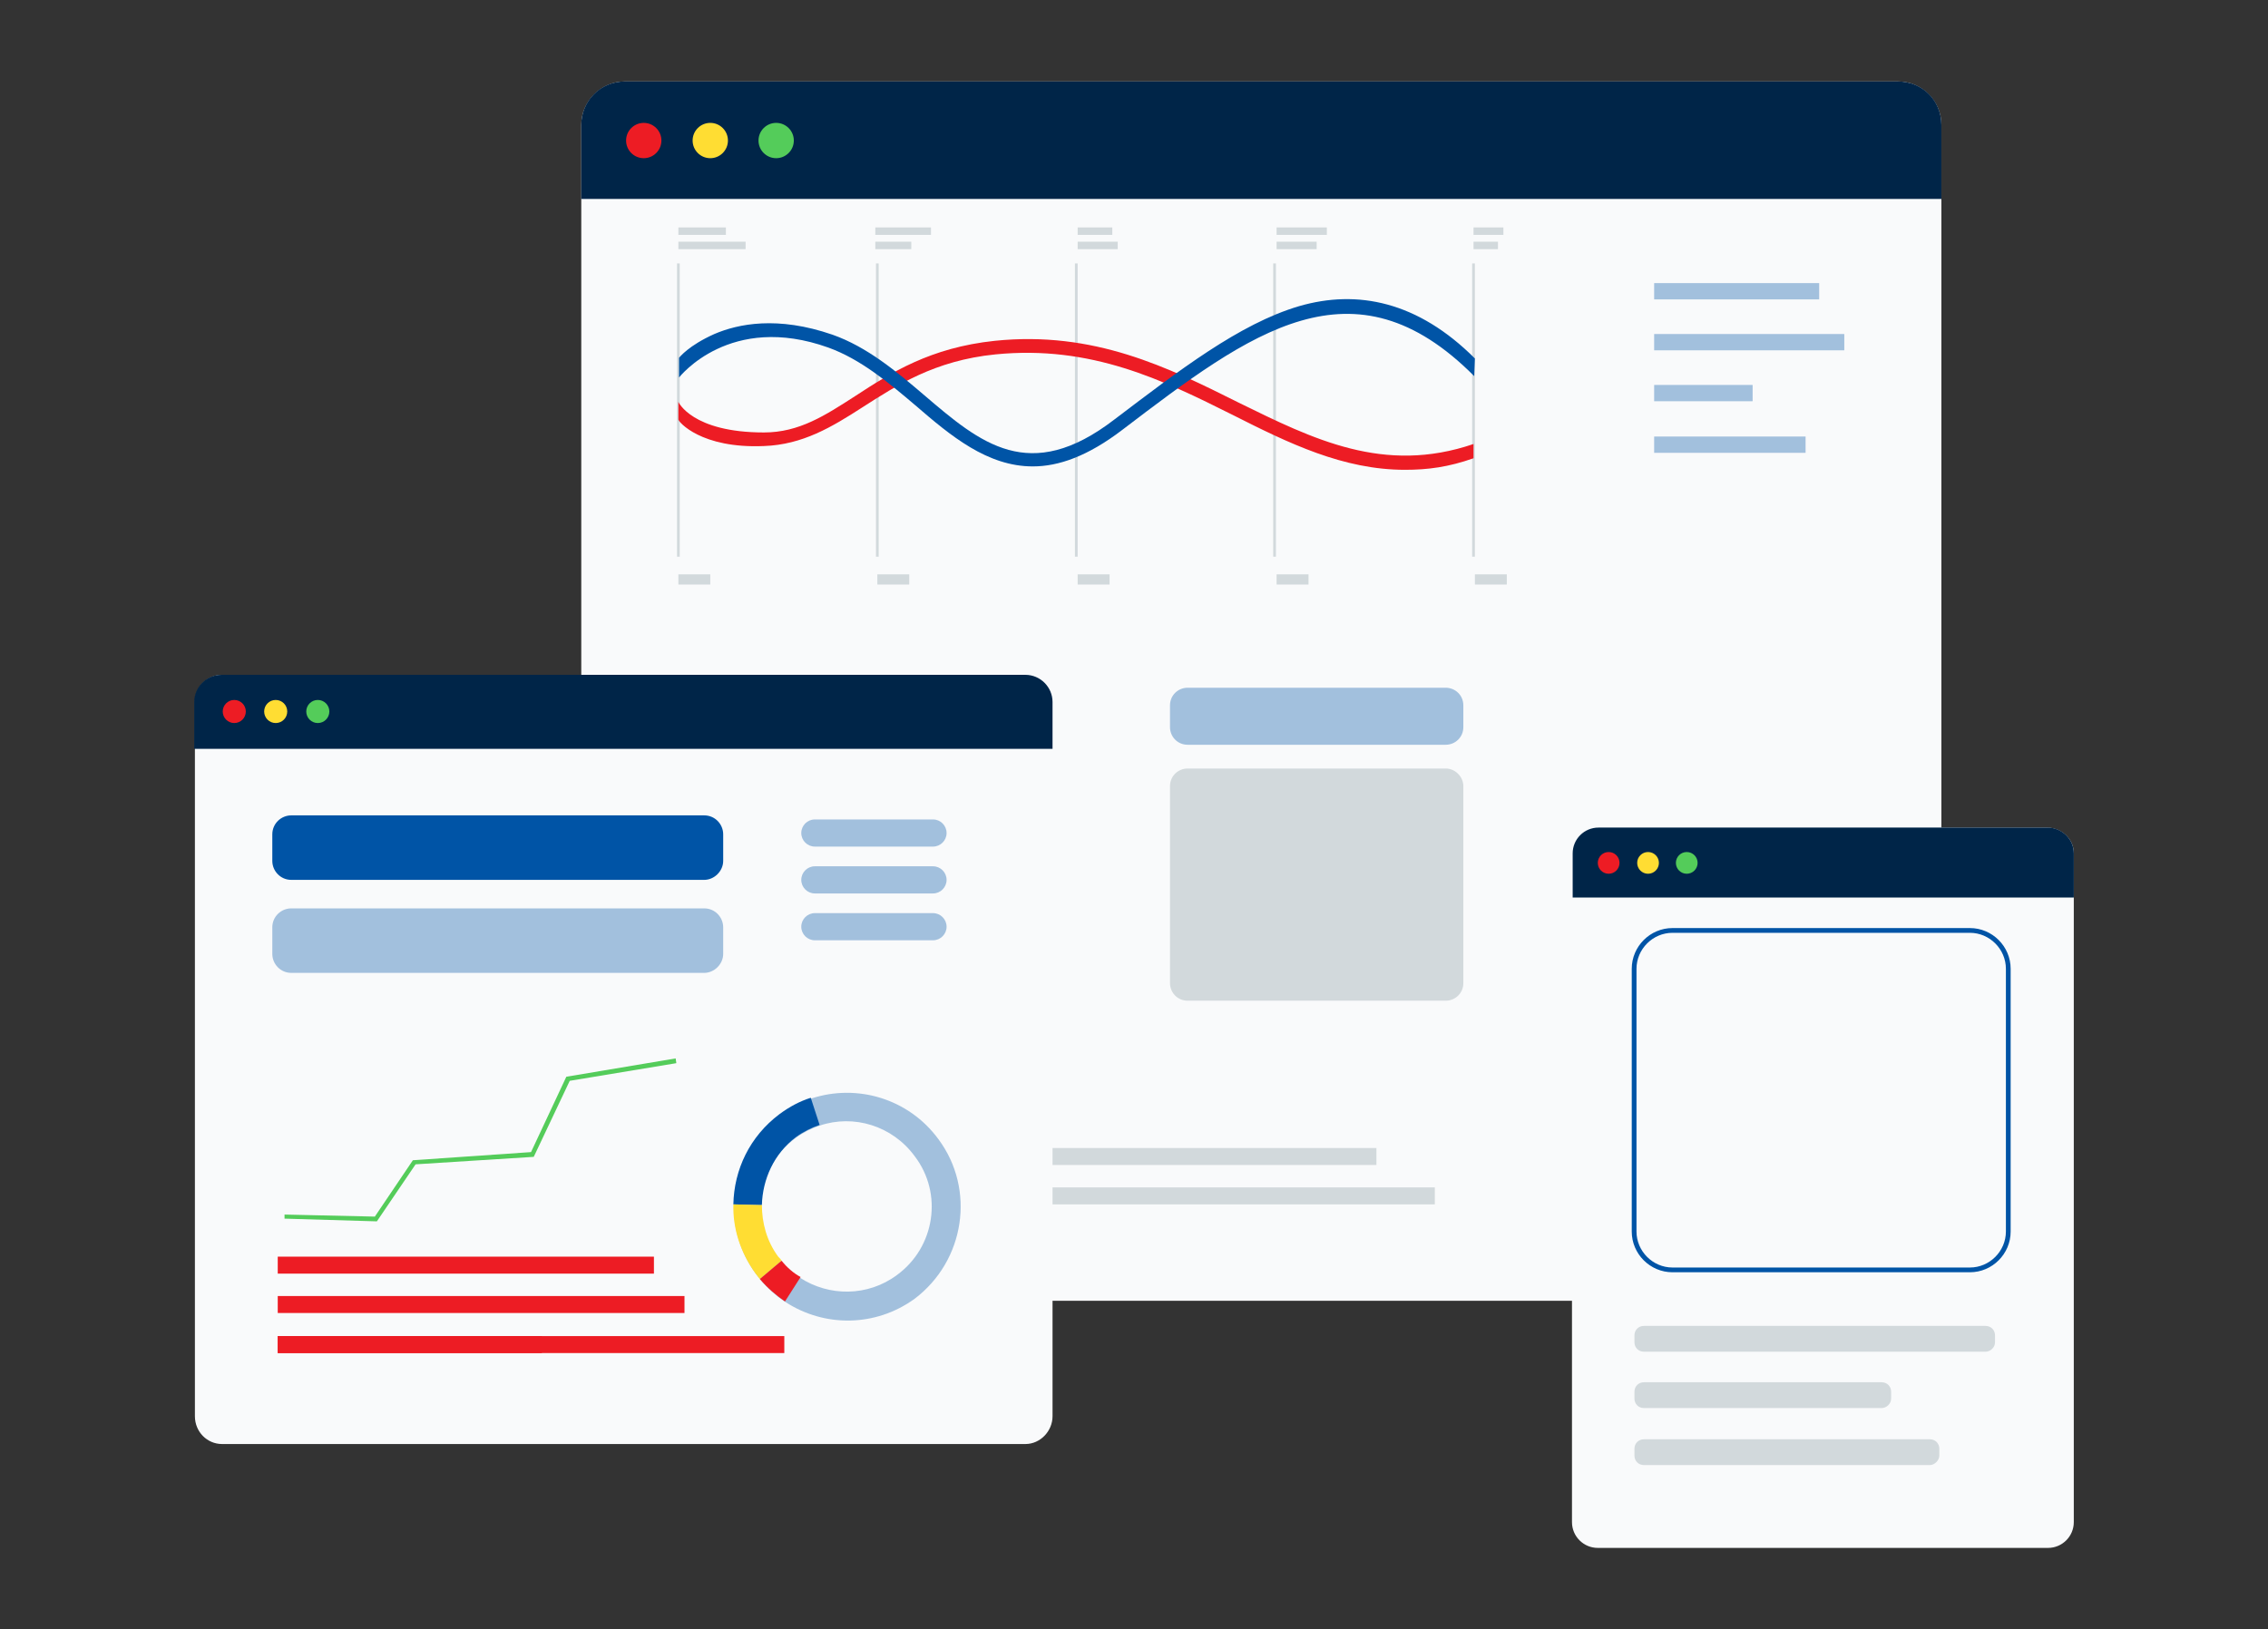 <svg width="334" height="240" viewBox="0 0 334 240" fill="none" xmlns="http://www.w3.org/2000/svg">
<rect x="0" y="0" width="334" height="240" fill="#333333" stroke="none"/>
<path d="M285.902 18.4V185.2C285.902 188.7 283.102 191.6 279.502 191.6H92.002C88.502 191.6 85.602 188.7 85.602 185.2V18.4C85.602 14.9 88.502 12 92.002 12H279.502C283.102 12 285.902 14.9 285.902 18.4Z" fill="#F9FAFB"/>
<path d="M285.902 18.4V29.3H85.602V18.4C85.602 14.9 88.402 12 92.002 12H279.502C283.102 12 285.902 14.8 285.902 18.4Z" fill="#002548"/>
<path d="M94.803 23.3C96.239 23.3 97.403 22.136 97.403 20.7C97.403 19.264 96.239 18.1 94.803 18.1C93.367 18.1 92.203 19.264 92.203 20.7C92.203 22.136 93.367 23.3 94.803 23.3Z" fill="#ED1C24"/>
<path d="M104.6 23.3C106.036 23.3 107.2 22.136 107.2 20.7C107.2 19.264 106.036 18.1 104.6 18.1C103.164 18.1 102 19.264 102 20.7C102 22.136 103.164 23.3 104.6 23.3Z" fill="#FFDD33"/>
<path d="M114.303 23.3C115.739 23.3 116.903 22.136 116.903 20.7C116.903 19.264 115.739 18.1 114.303 18.1C112.867 18.1 111.703 19.264 111.703 20.7C111.703 22.136 112.867 23.3 114.303 23.3Z" fill="#54CC5A"/>
<path opacity="0.35" d="M212.901 101.3H174.901C173.501 101.3 172.301 102.4 172.301 103.9V107.1C172.301 108.5 173.401 109.7 174.901 109.7H212.901C214.301 109.7 215.501 108.6 215.501 107.1V103.9C215.501 102.4 214.301 101.3 212.901 101.3Z" fill="#0054A6"/>
<path d="M212.901 113.2H174.901C173.501 113.2 172.301 114.3 172.301 115.8V144.8C172.301 146.2 173.401 147.4 174.901 147.4H212.901C214.301 147.4 215.501 146.3 215.501 144.8V115.8C215.501 114.4 214.301 113.2 212.901 113.2Z" fill="#D2D9DC"/>
<path opacity="0.35" d="M267.902 41.7H243.602V44.1H267.902V41.7Z" fill="#0054A6"/>
<path opacity="0.35" d="M271.602 49.2H243.602V51.6H271.602V49.2Z" fill="#0054A6"/>
<path opacity="0.35" d="M258.102 56.7H243.602V59.1H258.102V56.7Z" fill="#0054A6"/>
<path opacity="0.35" d="M265.902 64.3H243.602V66.7H265.902V64.3Z" fill="#0054A6"/>
<path d="M202.701 169.1H96.301V171.6H202.701V169.1Z" fill="#D2D9DC"/>
<path d="M211.301 174.9H96.301V177.4H211.301V174.9Z" fill="#D2D9DC"/>
<path d="M271.902 183.6H262.502C259.702 183.6 257.402 181.3 257.402 178.5V169C257.402 166.2 259.702 163.9 262.502 163.9H271.902C274.702 163.9 277.002 166.2 277.002 169V178.4C277.002 181.3 274.702 183.6 271.902 183.6Z" fill="#D2D9DC"/>
<path d="M268.201 169.9H266.301V177.7H268.201V169.9Z" fill="#F9FAFB"/>
<path d="M271.074 174.755V172.854H263.274V174.755H271.074Z" fill="#F9FAFB"/>
<path d="M100.103 38.8H99.703V82H100.103V38.8Z" fill="#D2D9DC"/>
<path d="M129.4 38.8H129V82H129.4V38.8Z" fill="#D2D9DC"/>
<path d="M158.701 38.8H158.301V82H158.701V38.8Z" fill="#D2D9DC"/>
<path d="M187.9 38.8H187.5V82H187.9V38.8Z" fill="#D2D9DC"/>
<path d="M217.201 38.8H216.801V82H217.201V38.8Z" fill="#D2D9DC"/>
<path d="M104.602 84.6H99.902V86.1H104.602V84.6Z" fill="#D2D9DC"/>
<path d="M106.902 33.5H99.902V34.6H106.902V33.5Z" fill="#D2D9DC"/>
<path d="M109.802 35.6H99.902V36.7H109.802V35.6Z" fill="#D2D9DC"/>
<path d="M137.102 33.5H128.902V34.6H137.102V33.5Z" fill="#D2D9DC"/>
<path d="M134.202 35.6H128.902V36.7H134.202V35.6Z" fill="#D2D9DC"/>
<path d="M163.803 33.5H158.703V34.6H163.803V33.5Z" fill="#D2D9DC"/>
<path d="M164.603 35.6H158.703V36.7H164.603V35.6Z" fill="#D2D9DC"/>
<path d="M195.4 33.5H188V34.6H195.4V33.5Z" fill="#D2D9DC"/>
<path d="M193.9 35.6H188V36.7H193.9V35.6Z" fill="#D2D9DC"/>
<path d="M221.4 33.5H217V34.6H221.4V33.5Z" fill="#D2D9DC"/>
<path d="M220.6 35.6H217V36.7H220.6V35.6Z" fill="#D2D9DC"/>
<path d="M133.903 84.6H129.203V86.1H133.903V84.6Z" fill="#D2D9DC"/>
<path d="M163.403 84.6H158.703V86.1H163.403V84.6Z" fill="#D2D9DC"/>
<path d="M192.7 84.6H188V86.1H192.7V84.6Z" fill="#D2D9DC"/>
<path d="M221.903 84.6H217.203V86.1H221.903V84.6Z" fill="#D2D9DC"/>
<path d="M206.902 69.2C197.802 69.2 189.802 65.3 181.502 61.1C171.302 56 160.702 50.8 146.602 52.2C137.602 53.1 132.002 56.8 127.002 60C122.502 62.9 118.202 65.5 112.502 65.7C103.202 66.1 99.902 62.1 99.902 61.8V59.2C99.902 59.2 101.902 63.7 112.502 63.7C117.702 63.7 121.502 61.2 126.002 58.3C131.202 54.9 137.002 51.2 146.502 50.2C161.102 48.7 172.002 54.1 182.402 59.3C193.402 64.7 203.802 69.9 217.002 65.4V67.5C213.302 68.8 210.302 69.2 206.902 69.2Z" fill="#ED1C24"/>
<path d="M152.1 68.7C145.4 68.7 140 64.2 134.8 59.7C130.8 56.3 126.7 52.9 122 51.2C107.5 46 100.1 55.5 100 55.6V52.7C100.1 52.6 101.4 50.9 105.2 49.2C108.7 47.7 114.5 46.5 122.6 49.3C127.7 51.1 132 54.7 136.1 58.2C144.4 65.3 151.6 71.4 164.1 61.8C173.6 54.6 182.5 47.7 191.3 45.1C199.9 42.6 208.8 44.4 217.2 52.8L217.1 55.4C199.3 37.5 184.2 48.9 165.3 63.3C160.2 67.2 155.9 68.7 152.1 68.7Z" fill="#0054A6"/>
<path d="M155.003 103.4V208.6C155.003 210.8 153.203 212.7 151.003 212.7H32.703C30.503 212.7 28.703 210.9 28.703 208.6V103.4C28.703 101.2 30.503 99.4 32.703 99.4H151.003C153.203 99.4 155.003 101.2 155.003 103.4Z" fill="#F9FAFB"/>
<path d="M155.002 103.4V110.3H28.602V103.4C28.602 101.2 30.402 99.4 32.602 99.4H151.002C153.202 99.4 155.002 101.2 155.002 103.4Z" fill="#002548"/>
<path d="M34.501 106.501C35.44 106.501 36.201 105.739 36.201 104.801C36.201 103.862 35.44 103.101 34.501 103.101C33.562 103.101 32.801 103.862 32.801 104.801C32.801 105.739 33.562 106.501 34.501 106.501Z" fill="#ED1C24"/>
<path d="M40.602 106.501C41.541 106.501 42.302 105.739 42.302 104.801C42.302 103.862 41.541 103.101 40.602 103.101C39.663 103.101 38.902 103.862 38.902 104.801C38.902 105.739 39.663 106.501 40.602 106.501Z" fill="#FFDD33"/>
<path d="M46.802 106.501C47.74 106.501 48.502 105.739 48.502 104.801C48.502 103.862 47.74 103.101 46.802 103.101C45.863 103.101 45.102 103.862 45.102 104.801C45.102 105.739 45.863 106.501 46.802 106.501Z" fill="#54CC5A"/>
<path d="M115.502 196.801H40.902V199.301H115.502V196.801Z" fill="#ED1C24"/>
<path d="M96.302 185.101H40.902V187.601H96.302V185.101Z" fill="#ED1C24"/>
<path d="M100.802 190.9H40.902V193.4H100.802V190.9Z" fill="#ED1C24"/>
<path d="M79.802 196.801H40.902V199.301H79.802V196.801Z" fill="#ED1C24"/>
<path d="M99.602 156.6L99.502 155.9L83.402 158.6L78.202 169.7L60.802 170.9L55.202 179.2L41.902 178.9V179.5L55.502 179.9L61.202 171.5L78.602 170.4L83.902 159.2L99.602 156.6Z" fill="#54CC5A"/>
<path opacity="0.35" d="M120 124.7H137.4C138.5 124.7 139.4 123.8 139.4 122.7C139.4 121.6 138.5 120.7 137.4 120.7H120C118.9 120.7 118 121.6 118 122.7C118 123.8 118.9 124.7 120 124.7Z" fill="#0054A6"/>
<path opacity="0.35" d="M120 131.601H137.4C138.5 131.601 139.4 130.701 139.4 129.601C139.4 128.501 138.5 127.601 137.4 127.601H120C118.9 127.601 118 128.501 118 129.601C118 130.701 118.9 131.601 120 131.601Z" fill="#0054A6"/>
<path opacity="0.35" d="M120 138.5H137.4C138.5 138.5 139.4 137.6 139.4 136.5C139.4 135.4 138.5 134.5 137.4 134.5H120C118.9 134.5 118 135.4 118 136.5C118 137.6 118.9 138.5 120 138.5Z" fill="#0054A6"/>
<path d="M103.702 129.601H42.902C41.302 129.601 40.102 128.301 40.102 126.801V122.901C40.102 121.301 41.402 120.101 42.902 120.101H103.702C105.302 120.101 106.502 121.401 106.502 122.901V126.801C106.502 128.301 105.202 129.601 103.702 129.601Z" fill="#0054A6"/>
<path opacity="0.35" d="M103.702 143.301H42.902C41.302 143.301 40.102 142.001 40.102 140.501V136.601C40.102 135.001 41.402 133.801 42.902 133.801H103.702C105.302 133.801 106.502 135.101 106.502 136.601V140.501C106.502 142.001 105.202 143.301 103.702 143.301Z" fill="#0054A6"/>
<g opacity="0.35">
<path d="M138.2 167.8C133.8 161.8 126.2 159.6 119.5 161.8C117.9 162.3 116.3 163.1 114.9 164.2C110.5 167.4 108.1 172.4 108.1 177.5C108 181 109.1 184.6 111.3 187.6C111.5 187.9 111.8 188.2 112 188.5C113.1 189.8 114.3 190.9 115.7 191.8C121.4 195.5 128.9 195.5 134.7 191.3C142.1 185.7 143.7 175.2 138.2 167.8ZM132.1 187.8C127.8 191 122.1 191 117.8 188.2C116.8 187.5 115.9 186.7 115 185.8C114.8 185.6 114.6 185.4 114.5 185.1C112.8 182.8 112 180.1 112.1 177.5C112.2 173.7 113.9 170 117.2 167.6C118.3 166.8 119.5 166.2 120.7 165.8C125.7 164.1 131.4 165.8 134.7 170.3C138.9 175.8 137.7 183.7 132.1 187.8Z" fill="#0054A6"/>
</g>
<path d="M112.2 177.5L108 177.4C108.1 172.3 110.4 167.4 114.8 164.1C116.3 163 117.8 162.2 119.4 161.7L120.7 165.7C119.5 166.1 118.3 166.7 117.2 167.5C114 169.9 112.3 173.7 112.2 177.5Z" fill="#0054A6"/>
<path d="M115.102 185.7L111.902 188.4C111.702 188.1 111.402 187.8 111.202 187.5C109.002 184.4 107.902 180.9 108.002 177.4L112.202 177.5C112.202 180.1 112.902 182.8 114.602 185.1C114.802 185.3 115.002 185.5 115.102 185.7Z" fill="#FFDD33"/>
<path d="M115.602 191.7C114.302 190.8 113.002 189.7 111.902 188.4L115.102 185.7C115.902 186.7 116.802 187.5 117.902 188.1L115.602 191.7Z" fill="#ED1C24"/>
<path d="M305.4 125.7V224.2C305.4 226.3 303.7 228 301.6 228H235.3C233.2 228 231.5 226.3 231.5 224.2V125.7C231.5 123.6 233.2 121.9 235.3 121.9H301.6C303.7 122 305.4 123.6 305.4 125.7Z" fill="#F9FAFB"/>
<path d="M305.402 125.7V132.2H231.602V125.7C231.602 123.6 233.302 121.9 235.402 121.9H301.702C303.702 122 305.402 123.6 305.402 125.7Z" fill="#002548"/>
<path d="M236.901 128.7C237.784 128.7 238.501 127.984 238.501 127.1C238.501 126.216 237.784 125.5 236.901 125.5C236.017 125.5 235.301 126.216 235.301 127.1C235.301 127.984 236.017 128.7 236.901 128.7Z" fill="#ED1C24"/>
<path d="M242.702 128.7C243.585 128.7 244.302 127.984 244.302 127.1C244.302 126.216 243.585 125.5 242.702 125.5C241.818 125.5 241.102 126.216 241.102 127.1C241.102 127.984 241.818 128.7 242.702 128.7Z" fill="#FFDD33"/>
<path d="M248.401 128.7C249.284 128.7 250.001 127.984 250.001 127.1C250.001 126.216 249.284 125.5 248.401 125.5C247.517 125.5 246.801 126.216 246.801 127.1C246.801 127.984 247.517 128.7 248.401 128.7Z" fill="#54CC5A"/>
<path d="M292.399 199.101H242.099C241.299 199.101 240.699 198.501 240.699 197.701V196.701C240.699 195.901 241.299 195.301 242.099 195.301H292.399C293.199 195.301 293.799 195.901 293.799 196.701V197.701C293.799 198.501 293.099 199.101 292.399 199.101Z" fill="#D2D9DC"/>
<path d="M277.099 207.401H242.099C241.299 207.401 240.699 206.801 240.699 206.001V205.001C240.699 204.201 241.299 203.601 242.099 203.601H277.099C277.899 203.601 278.499 204.201 278.499 205.001V206.001C278.499 206.801 277.799 207.401 277.099 207.401Z" fill="#D2D9DC"/>
<path d="M284.199 215.8H242.099C241.299 215.8 240.699 215.2 240.699 214.4V213.4C240.699 212.6 241.299 212 242.099 212H284.199C284.999 212 285.599 212.6 285.599 213.4V214.4C285.599 215.1 284.899 215.8 284.199 215.8Z" fill="#D2D9DC"/>
<path d="M290.101 187.4H246.301C243.001 187.4 240.301 184.7 240.301 181.4V142.7C240.301 139.4 243.001 136.7 246.301 136.7H290.101C293.401 136.7 296.101 139.4 296.101 142.7V181.4C296.101 184.7 293.401 187.4 290.101 187.4ZM246.301 137.4C243.401 137.4 241.001 139.8 241.001 142.7V181.4C241.001 184.3 243.401 186.7 246.301 186.7H290.101C293.001 186.7 295.401 184.3 295.401 181.4V142.7C295.401 139.8 293.001 137.4 290.101 137.4H246.301Z" fill="#0054A6"/>
</svg>
